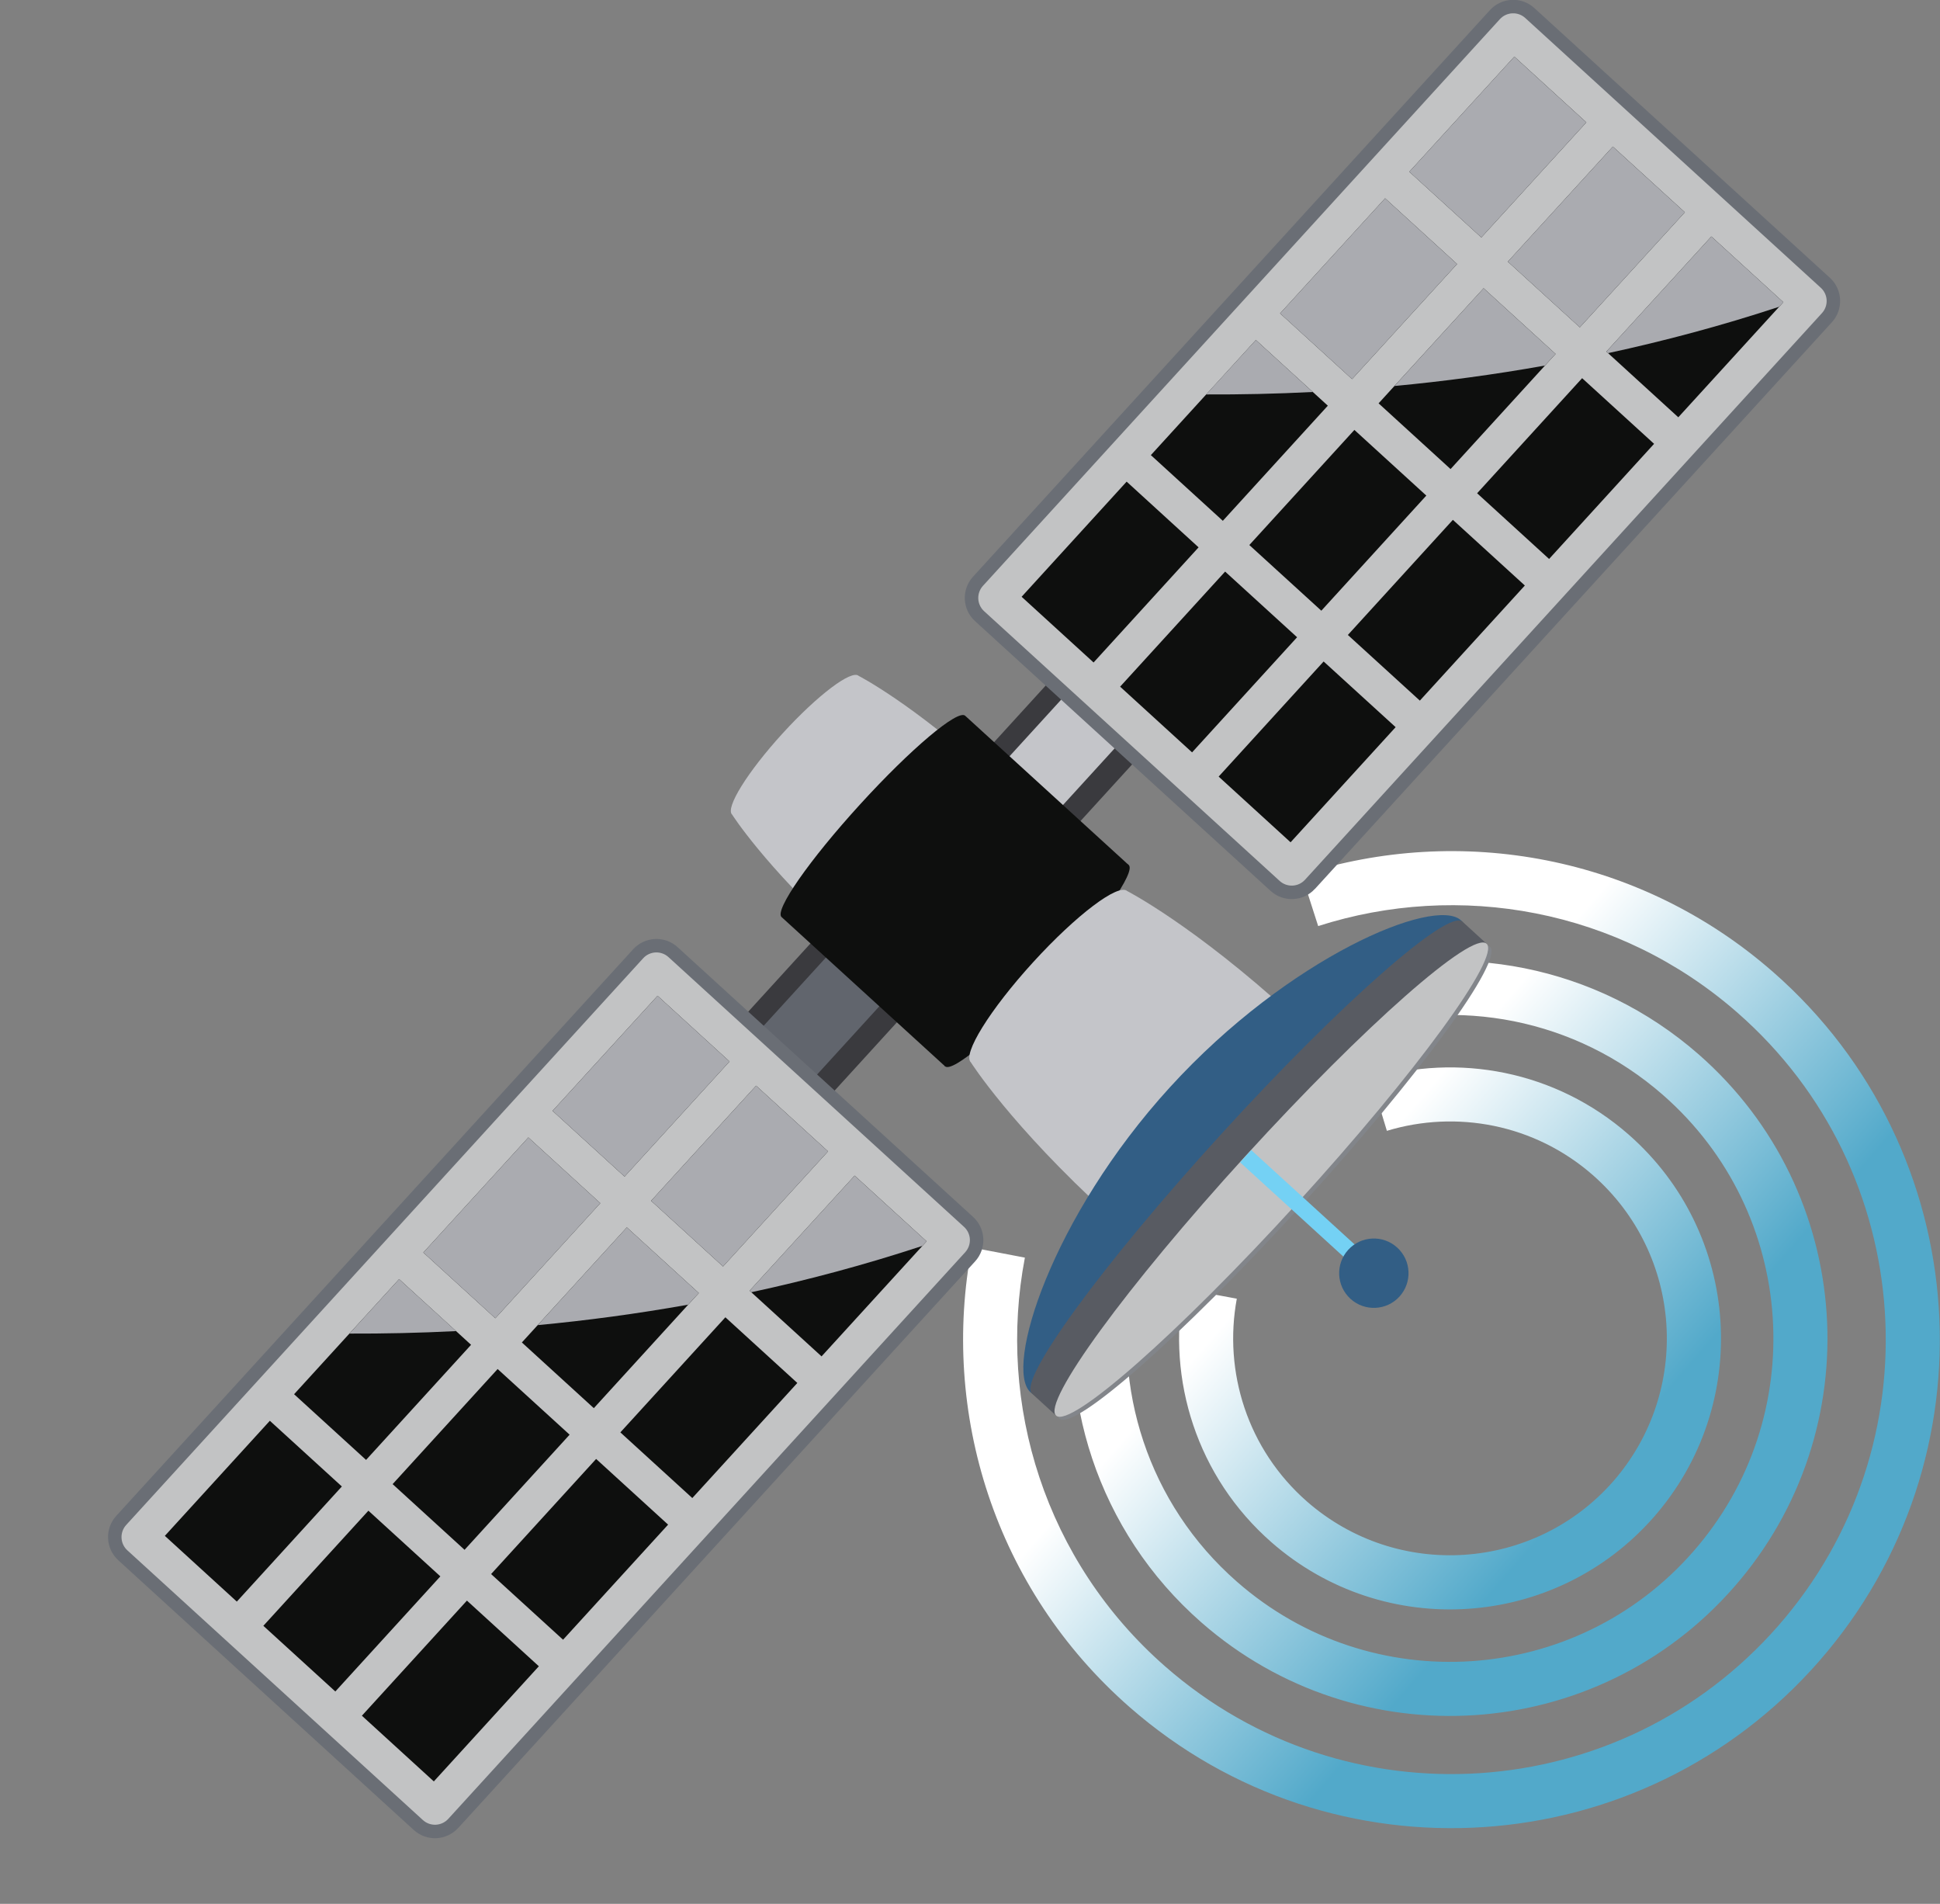<?xml version="1.0" encoding="UTF-8" standalone="no"?>
<!-- Created with Inkscape (http://www.inkscape.org/) -->

<svg
   xmlns:dc="http://purl.org/dc/elements/1.1/"
   xmlns:cc="http://creativecommons.org/ns#"
   xmlns:rdf="http://www.w3.org/1999/02/22-rdf-syntax-ns#"
   xmlns:svg="http://www.w3.org/2000/svg"
   xmlns="http://www.w3.org/2000/svg"
   xmlns:xlink="http://www.w3.org/1999/xlink"
   xmlns:sodipodi="http://sodipodi.sourceforge.net/DTD/sodipodi-0.dtd"
   xmlns:inkscape="http://www.inkscape.org/namespaces/inkscape"
   width="1019.255"
   height="1000"
   id="svg12754"
   version="1.1"
   inkscape:version="0.48.3.1 r9886"
   sodipodi:docname="satellite.svg">
  <rect width="100%" height="100%" fill="#808080" stroke="none"/>
  <defs
     id="defs12756">
    <clipPath
       clipPathUnits="userSpaceOnUse"
       id="clipPath558">
      <path
         inkscape:connector-curvature="0"
         d="m 2090.51,1845.71 53.4,-74.44 1.09,0.77 c -0.14,33.77 -1.91,68.49 -5.83,104.09 l -2.12,2.98 -46.54,-33.4 z m 47.39,-200.55 c 3.3,28.57 5.57,58.34 6.56,89.07 l -5.39,7.54 -46.54,-33.42 45.37,-63.19 z m -18.06,-109.36 c 4.24,19.7 8.15,40.26 11.56,61.68 l -36.84,-26.46 25.28,-35.22 z m -37.62,52.4 46.57,33.42 -53.42,74.41 -46.56,-33.4 53.41,-74.43 z m -2.02,137.34 46.54,33.4 -53.43,74.42 -46.53,-33.39 53.42,-74.43 z m -63.73,-45.74 46.57,33.42 -53.42,74.42 -46.57,-33.41 53.42,-74.43 z"
         id="path560" />
    </clipPath>
    <linearGradient
       x1="0"
       y1="0"
       x2="1"
       y2="0"
       gradientUnits="userSpaceOnUse"
       gradientTransform="matrix(17.399,12.488,12.488,-17.399,204.145,164.501)"
       spreadMethod="pad"
       id="linearGradient562">
      <stop
         style="stop-opacity:1;stop-color:#46464e"
         offset="0"
         id="stop564" />
      <stop
         style="stop-opacity:1;stop-color:#aaabb0"
         offset="1"
         id="stop566" />
    </linearGradient>
    <clipPath
       clipPathUnits="userSpaceOnUse"
       id="clipPath548">
      <path
         inkscape:connector-curvature="0"
         d="M 0,3818.73 0,0 l 5329.69,0 0,3818.73 -5329.69,0 z"
         id="path550" />
    </clipPath>
    <clipPath
       clipPathUnits="userSpaceOnUse"
       id="clipPath532">
      <path
         inkscape:connector-curvature="0"
         d="m 2411.02,1533.59 c 3.4,-4.75 2.33,-11.35 -2.43,-14.76 l -191.12,-137.18 c -4.74,-3.4 -11.35,-2.3 -14.75,2.44 l -262.98,366.4 c -3.42,4.75 -2.32,11.35 2.42,14.74 l 191.14,137.18 c 4.76,3.41 11.32,2.33 14.74,-2.41 l 262.98,-366.41 z"
         id="path534" />
    </clipPath>
    <radialGradient
       fx="0"
       fy="0"
       cx="0"
       cy="0"
       r="1"
       gradientUnits="userSpaceOnUse"
       gradientTransform="matrix(58.104,41.704,41.704,-58.104,197.806,177.19)"
       spreadMethod="pad"
       id="radialGradient536">
      <stop
         style="stop-opacity:1;stop-color:#ffffff"
         offset="0"
         id="stop538" />
      <stop
         style="stop-opacity:1;stop-color:#c2c3c4"
         offset="1"
         id="stop540" />
    </radialGradient>
    <clipPath
       clipPathUnits="userSpaceOnUse"
       id="clipPath522">
      <path
         inkscape:connector-curvature="0"
         d="M 0,3818.73 0,0 l 5329.69,0 0,3818.73 -5329.69,0 z"
         id="path524" />
    </clipPath>
    <clipPath
       clipPathUnits="userSpaceOnUse"
       id="clipPath506">
      <path
         inkscape:connector-curvature="0"
         d="m 1654.64,2452.98 53.42,-74.43 1.1,0.78 c -0.16,33.75 -1.91,68.49 -5.84,104.08 l -2.12,2.98 -46.56,-33.41 z m 47.4,-200.54 c 3.31,28.57 5.6,58.34 6.57,89.09 l -5.38,7.52 -46.56,-33.42 45.37,-63.19 z m -18.07,-109.37 c 4.26,19.71 8.16,40.24 11.58,61.67 l -36.84,-26.44 25.26,-35.23 z m -37.61,52.41 46.56,33.41 -53.41,74.43 -46.56,-33.41 53.41,-74.43 z m -2.02,137.33 46.54,33.42 -53.4,74.44 -46.54,-33.43 53.4,-74.43 z m -63.71,-45.74 46.55,33.44 -53.41,74.43 -46.58,-33.42 53.44,-74.45 z"
         id="path508" />
    </clipPath>
    <linearGradient
       x1="0"
       y1="0"
       x2="1"
       y2="0"
       gradientUnits="userSpaceOnUse"
       gradientTransform="matrix(17.4,12.489,12.489,-17.4,160.558,225.229)"
       spreadMethod="pad"
       id="linearGradient510">
      <stop
         style="stop-opacity:1;stop-color:#46464e"
         offset="0"
         id="stop512" />
      <stop
         style="stop-opacity:1;stop-color:#aaabb0"
         offset="1"
         id="stop514" />
    </linearGradient>
    <clipPath
       clipPathUnits="userSpaceOnUse"
       id="clipPath496">
      <path
         inkscape:connector-curvature="0"
         d="M 0,3818.73 0,0 l 5329.69,0 0,3818.73 -5329.69,0 z"
         id="path498" />
    </clipPath>
    <clipPath
       clipPathUnits="userSpaceOnUse"
       id="clipPath480">
      <path
         inkscape:connector-curvature="0"
         d="m 1975.17,2140.86 c 3.41,-4.75 2.32,-11.34 -2.43,-14.74 l -191.12,-137.18 c -4.75,-3.41 -11.35,-2.31 -14.74,2.41 l -263.01,366.43 c -3.39,4.74 -2.3,11.35 2.45,14.74 l 191.13,137.16 c 4.73,3.43 11.33,2.35 14.73,-2.4 l 262.99,-366.42 z"
         id="path482" />
    </clipPath>
    <radialGradient
       fx="0"
       fy="0"
       cx="0"
       cy="0"
       r="1"
       gradientUnits="userSpaceOnUse"
       gradientTransform="matrix(58.102,41.703,41.703,-58.102,154.22,237.917)"
       spreadMethod="pad"
       id="radialGradient484">
      <stop
         style="stop-opacity:1;stop-color:#ffffff"
         offset="0"
         id="stop486" />
      <stop
         style="stop-opacity:1;stop-color:#c2c3c4"
         offset="1"
         id="stop488" />
    </radialGradient>
    <clipPath
       clipPathUnits="userSpaceOnUse"
       id="clipPath470">
      <path
         inkscape:connector-curvature="0"
         d="M 0,3818.73 0,0 l 5329.69,0 0,3818.73 -5329.69,0 z"
         id="path472" />
    </clipPath>
    <clipPath
       clipPathUnits="userSpaceOnUse"
       id="clipPath450">
      <path
         inkscape:connector-curvature="0"
         d="m 2226.44,2144.45 c 6.56,-9.14 4.47,-21.88 -4.68,-28.45 -9.14,-6.58 -21.9,-4.49 -28.47,4.67 -6.56,9.15 -4.47,21.9 4.68,28.45 9.15,6.59 21.9,4.48 28.47,-4.67 z"
         id="path452" />
    </clipPath>
    <radialGradient
       fx="0"
       fy="0"
       cx="0"
       cy="0"
       r="1"
       gradientUnits="userSpaceOnUse"
       gradientTransform="matrix(1.657,1.189,1.189,-1.657,220.987,213.256)"
       spreadMethod="pad"
       id="radialGradient454">
      <stop
         style="stop-opacity:1;stop-color:#74d1f4"
         offset="0"
         id="stop456" />
      <stop
         style="stop-opacity:1;stop-color:#4d9dcc"
         offset="0.528"
         id="stop458" />
      <stop
         style="stop-opacity:1;stop-color:#4d9dcc"
         offset="0.528"
         id="stop460" />
      <stop
         style="stop-opacity:1;stop-color:#325e85"
         offset="1"
         id="stop462" />
    </radialGradient>
    <clipPath
       clipPathUnits="userSpaceOnUse"
       id="clipPath430">
      <path
         inkscape:connector-curvature="0"
         d="m 2205.79,2123.65 -75.98,-54.54 -5.69,7.9 75.99,54.54 5.68,-7.9 z"
         id="path432" />
    </clipPath>
    <linearGradient
       x1="0"
       y1="0"
       x2="1"
       y2="0"
       gradientUnits="userSpaceOnUse"
       gradientTransform="matrix(0.581,-0.81,-0.81,-0.581,216.21,210.431)"
       spreadMethod="pad"
       id="linearGradient434">
      <stop
         style="stop-opacity:1;stop-color:#74d1f4"
         offset="0"
         id="stop436" />
      <stop
         style="stop-opacity:1;stop-color:#4ea0cf"
         offset="0.22"
         id="stop438" />
      <stop
         style="stop-opacity:1;stop-color:#4ea0cf"
         offset="0.22"
         id="stop440" />
      <stop
         style="stop-opacity:1;stop-color:#325e85"
         offset="1"
         id="stop442" />
    </linearGradient>
    <clipPath
       clipPathUnits="userSpaceOnUse"
       id="clipPath414">
      <path
         inkscape:connector-curvature="0"
         d="m 2160.26,2096.97 c 60.48,-84.28 102.03,-157.96 92.81,-164.58 -9.23,-6.63 -65.76,56.31 -126.24,140.58 -60.46,84.25 -102.01,157.95 -92.77,164.57 9.21,6.63 65.74,-56.32 126.2,-140.57 z"
         id="path416" />
    </clipPath>
    <radialGradient
       fx="0"
       fy="0"
       cx="0"
       cy="0"
       r="1"
       gradientUnits="userSpaceOnUse"
       gradientTransform="matrix(10.853,7.79,7.79,-10.853,214.355,208.496)"
       spreadMethod="pad"
       id="radialGradient418">
      <stop
         style="stop-opacity:1;stop-color:#ffffff"
         offset="0"
         id="stop420" />
      <stop
         style="stop-opacity:1;stop-color:#c2c3c4"
         offset="1"
         id="stop422" />
    </radialGradient>
    <clipPath
       clipPathUnits="userSpaceOnUse"
       id="clipPath404">
      <path
         inkscape:connector-curvature="0"
         d="M 0,3818.73 0,0 l 5329.69,0 0,3818.73 -5329.69,0 z"
         id="path406" />
    </clipPath>
    <clipPath
       clipPathUnits="userSpaceOnUse"
       id="clipPath386">
      <path
         inkscape:connector-curvature="0"
         d="m 2144.65,2085.74 c -12.49,17.39 -24.8,33.84 -36.55,48.99 l -74.04,102.81 -15.65,-11.21 c -9.23,-6.62 32.33,-80.32 92.81,-164.58 60.46,-84.26 116.97,-147.2 126.21,-140.58 l 15.64,11.22 -16.05,23.32 -60.53,84.06 c -9.82,14.71 -20.5,30.16 -31.84,45.97 z"
         id="path388" />
    </clipPath>
    <linearGradient
       x1="0"
       y1="0"
       x2="1"
       y2="0"
       gradientUnits="userSpaceOnUse"
       gradientTransform="matrix(-24.448,32.794,32.794,24.448,225.288,190.764)"
       spreadMethod="pad"
       id="linearGradient390">
      <stop
         style="stop-opacity:1;stop-color:#212021"
         offset="0"
         id="stop392" />
      <stop
         style="stop-opacity:1;stop-color:#fbfbfd"
         offset="0.775"
         id="stop394" />
      <stop
         style="stop-opacity:1;stop-color:#585b62"
         offset="1"
         id="stop396" />
    </linearGradient>
    <clipPath
       clipPathUnits="userSpaceOnUse"
       id="clipPath366">
      <path
         inkscape:connector-curvature="0"
         d="m 2157.76,2095.17 c 60.49,-84.26 95.73,-162.48 78.72,-174.69 -17.02,-12.21 -97.98,33.19 -158.45,117.46 -60.48,84.26 -77.58,175.49 -60.56,187.7 17.01,12.2 79.82,-46.23 140.29,-130.47 z"
         id="path368" />
    </clipPath>
    <radialGradient
       fx="0"
       fy="0"
       cx="0"
       cy="0"
       r="1"
       gradientUnits="userSpaceOnUse"
       gradientTransform="matrix(11.151,8.004,8.004,-11.151,211.791,206.655)"
       spreadMethod="pad"
       id="radialGradient370">
      <stop
         style="stop-opacity:1;stop-color:#74d1f4"
         offset="0"
         id="stop372" />
      <stop
         style="stop-opacity:1;stop-color:#4d9dcc"
         offset="0.528"
         id="stop374" />
      <stop
         style="stop-opacity:1;stop-color:#4d9dcc"
         offset="0.528"
         id="stop376" />
      <stop
         style="stop-opacity:1;stop-color:#325e85"
         offset="1"
         id="stop378" />
    </radialGradient>
    <clipPath
       clipPathUnits="userSpaceOnUse"
       id="clipPath344">
      <path
         inkscape:connector-curvature="0"
         d="m 1960.02,2037.2 c -5.67,-4.1 7.51,-32.2 29.46,-62.79 21.97,-30.62 44.4,-52.11 50.08,-48.01 0,0 41.07,15.27 104.26,60.64 l -92.97,129.52 c -63.2,-45.37 -90.83,-79.36 -90.83,-79.36 z"
         id="path346" />
    </clipPath>
    <linearGradient
       x1="0"
       y1="0"
       x2="1"
       y2="0"
       gradientUnits="userSpaceOnUse"
       gradientTransform="matrix(-8.289,11.549,11.549,8.289,208.318,195.77)"
       spreadMethod="pad"
       id="linearGradient348">
      <stop
         style="stop-opacity:1;stop-color:#61656d"
         offset="0"
         id="stop350" />
      <stop
         style="stop-opacity:1;stop-color:#323236"
         offset="0.137"
         id="stop352" />
      <stop
         style="stop-opacity:1;stop-color:#61656d"
         offset="0.324"
         id="stop354" />
      <stop
         style="stop-opacity:1;stop-color:#ffffff"
         offset="0.824"
         id="stop356" />
      <stop
         style="stop-opacity:1;stop-color:#c4c5c9"
         offset="1"
         id="stop358" />
    </linearGradient>
    <clipPath
       clipPathUnits="userSpaceOnUse"
       id="clipPath334">
      <path
         inkscape:connector-curvature="0"
         d="M 0,3818.73 0,0 l 5329.69,0 0,3818.73 -5329.69,0 z"
         id="path336" />
    </clipPath>
    <clipPath
       clipPathUnits="userSpaceOnUse"
       id="clipPath316">
      <path
         inkscape:connector-curvature="0"
         d="m 1839.44,1965.3 c -4.72,-3.4 12.35,-35.27 38.16,-71.22 25.79,-35.95 50.54,-62.31 55.27,-58.93 l 105.78,75.91 -93.41,130.17 -105.8,-75.93 z"
         id="path318" />
    </clipPath>
    <linearGradient
       x1="0"
       y1="0"
       x2="1"
       y2="0"
       gradientUnits="userSpaceOnUse"
       gradientTransform="matrix(-8.5,11.842,11.842,8.5,197.704,187.623)"
       spreadMethod="pad"
       id="linearGradient320">
      <stop
         style="stop-opacity:1;stop-color:#0e0f0e"
         offset="0"
         id="stop322" />
      <stop
         style="stop-opacity:1;stop-color:#93949b"
         offset="0.852"
         id="stop324" />
      <stop
         style="stop-opacity:1;stop-color:#0e0f0e"
         offset="1"
         id="stop326" />
    </linearGradient>
    <clipPath
       clipPathUnits="userSpaceOnUse"
       id="clipPath294">
      <path
         inkscape:connector-curvature="0"
         d="m 1803.55,1908.9 c -4.61,-3.3 6.08,-26.07 23.85,-50.84 17.78,-24.78 35.93,-42.18 40.53,-38.87 0,0 33.25,12.37 84.42,49.09 l -75.27,104.88 c -51.18,-36.73 -73.53,-64.26 -73.53,-64.26 z"
         id="path296" />
    </clipPath>
    <linearGradient
       x1="0"
       y1="0"
       x2="1"
       y2="0"
       gradientUnits="userSpaceOnUse"
       gradientTransform="matrix(-8.5,11.842,11.842,8.5,191.333,183.05)"
       spreadMethod="pad"
       id="linearGradient298">
      <stop
         style="stop-opacity:1;stop-color:#61656d"
         offset="0"
         id="stop300" />
      <stop
         style="stop-opacity:1;stop-color:#323236"
         offset="0.137"
         id="stop302" />
      <stop
         style="stop-opacity:1;stop-color:#61656d"
         offset="0.324"
         id="stop304" />
      <stop
         style="stop-opacity:1;stop-color:#ffffff"
         offset="0.824"
         id="stop306" />
      <stop
         style="stop-opacity:1;stop-color:#c4c5c9"
         offset="1"
         id="stop308" />
    </linearGradient>
    <clipPath
       clipPathUnits="userSpaceOnUse"
       id="clipPath276">
      <path
         inkscape:connector-curvature="0"
         d="m 2046.84,1809.87 -34.56,-24.8 -197.53,275.22 34.55,24.81 197.54,-275.23 z"
         id="path278" />
    </clipPath>
    <linearGradient
       x1="0"
       y1="0"
       x2="1"
       y2="0"
       gradientUnits="userSpaceOnUse"
       gradientTransform="matrix(-21.573,21.048,21.048,21.573,203.789,183.059)"
       spreadMethod="pad"
       id="linearGradient280">
      <stop
         style="stop-opacity:1;stop-color:#61656d"
         offset="0"
         id="stop282" />
      <stop
         style="stop-opacity:1;stop-color:#ffffff"
         offset="0.368"
         id="stop284" />
      <stop
         style="stop-opacity:1;stop-color:#c4c5c9"
         offset="1"
         id="stop286" />
    </linearGradient>
    <clipPath
       clipPathUnits="userSpaceOnUse"
       id="clipPath98">
      <path
         inkscape:connector-curvature="0"
         d="m 2454.67,1502.3 c 0,-42.92 -236.62,-77.72 -528.5,-77.72 -291.88,0 -528.49,34.8 -528.49,77.72 0,42.92 236.61,77.72 528.49,77.72 291.88,0 528.5,-34.8 528.5,-77.72 z"
         id="path100" />
    </clipPath>
    <radialGradient
       fx="0"
       fy="0"
       cx="0"
       cy="0"
       r="1"
       gradientUnits="userSpaceOnUse"
       gradientTransform="matrix(52.842,0,0,-7.773,192.617,150.231)"
       spreadMethod="pad"
       id="radialGradient102">
      <stop
         style="stop-opacity:1;stop-color:#e0dfde"
         offset="0"
         id="stop104" />
      <stop
         style="stop-opacity:1;stop-color:#ffffff"
         offset="1"
         id="stop106" />
    </radialGradient>
    <clipPath
       clipPathUnits="userSpaceOnUse"
       id="clipPath558-2">
      <path
         inkscape:connector-curvature="0"
         d="m 2090.51,1845.71 53.4,-74.44 1.09,0.77 c -0.14,33.77 -1.91,68.49 -5.83,104.09 l -2.12,2.98 -46.54,-33.4 z m 47.39,-200.55 c 3.3,28.57 5.57,58.34 6.56,89.07 l -5.39,7.54 -46.54,-33.42 45.37,-63.19 z m -18.06,-109.36 c 4.24,19.7 8.15,40.26 11.56,61.68 l -36.84,-26.46 25.28,-35.22 z m -37.62,52.4 46.57,33.42 -53.42,74.41 -46.56,-33.4 53.41,-74.43 z m -2.02,137.34 46.54,33.4 -53.43,74.42 -46.53,-33.39 53.42,-74.43 z m -63.73,-45.74 46.57,33.42 -53.42,74.42 -46.57,-33.41 53.42,-74.43 z"
         id="path560-2" />
    </clipPath>
    <linearGradient
       x1="0"
       y1="0"
       x2="1"
       y2="0"
       gradientUnits="userSpaceOnUse"
       gradientTransform="matrix(17.399,12.488,12.488,-17.399,204.145,164.501)"
       spreadMethod="pad"
       id="linearGradient562-7">
      <stop
         style="stop-opacity:1;stop-color:#46464e"
         offset="0"
         id="stop564-9" />
      <stop
         style="stop-opacity:1;stop-color:#aaabb0"
         offset="1"
         id="stop566-3" />
    </linearGradient>
    <clipPath
       clipPathUnits="userSpaceOnUse"
       id="clipPath548-7">
      <path
         inkscape:connector-curvature="0"
         d="M 0,3818.73 0,0 l 5329.69,0 0,3818.73 -5329.69,0 z"
         id="path550-9" />
    </clipPath>
    <clipPath
       clipPathUnits="userSpaceOnUse"
       id="clipPath532-5">
      <path
         inkscape:connector-curvature="0"
         d="m 2411.02,1533.59 c 3.4,-4.75 2.33,-11.35 -2.43,-14.76 l -191.12,-137.18 c -4.74,-3.4 -11.35,-2.3 -14.75,2.44 l -262.98,366.4 c -3.42,4.75 -2.32,11.35 2.42,14.74 l 191.14,137.18 c 4.76,3.41 11.32,2.33 14.74,-2.41 l 262.98,-366.41 z"
         id="path534-0" />
    </clipPath>
    <radialGradient
       fx="0"
       fy="0"
       cx="0"
       cy="0"
       r="1"
       gradientUnits="userSpaceOnUse"
       gradientTransform="matrix(58.104,41.704,41.704,-58.104,197.806,177.19)"
       spreadMethod="pad"
       id="radialGradient536-3">
      <stop
         style="stop-opacity:1;stop-color:#ffffff"
         offset="0"
         id="stop538-2" />
      <stop
         style="stop-opacity:1;stop-color:#c2c3c4"
         offset="1"
         id="stop540-4" />
    </radialGradient>
    <clipPath
       clipPathUnits="userSpaceOnUse"
       id="clipPath522-0">
      <path
         inkscape:connector-curvature="0"
         d="M 0,3818.73 0,0 l 5329.69,0 0,3818.73 -5329.69,0 z"
         id="path524-6" />
    </clipPath>
    <clipPath
       clipPathUnits="userSpaceOnUse"
       id="clipPath506-5">
      <path
         inkscape:connector-curvature="0"
         d="m 1654.64,2452.98 53.42,-74.43 1.1,0.78 c -0.16,33.75 -1.91,68.49 -5.84,104.08 l -2.12,2.98 -46.56,-33.41 z m 47.4,-200.54 c 3.31,28.57 5.6,58.34 6.57,89.09 l -5.38,7.52 -46.56,-33.42 45.37,-63.19 z m -18.07,-109.37 c 4.26,19.71 8.16,40.24 11.58,61.67 l -36.84,-26.44 25.26,-35.23 z m -37.61,52.41 46.56,33.41 -53.41,74.43 -46.56,-33.41 53.41,-74.43 z m -2.02,137.33 46.54,33.42 -53.4,74.44 -46.54,-33.43 53.4,-74.43 z m -63.71,-45.74 46.55,33.44 -53.41,74.43 -46.58,-33.42 53.44,-74.45 z"
         id="path508-7" />
    </clipPath>
    <linearGradient
       x1="0"
       y1="0"
       x2="1"
       y2="0"
       gradientUnits="userSpaceOnUse"
       gradientTransform="matrix(17.4,12.489,12.489,-17.4,160.558,225.229)"
       spreadMethod="pad"
       id="linearGradient510-9">
      <stop
         style="stop-opacity:1;stop-color:#46464e"
         offset="0"
         id="stop512-5" />
      <stop
         style="stop-opacity:1;stop-color:#aaabb0"
         offset="1"
         id="stop514-9" />
    </linearGradient>
    <clipPath
       clipPathUnits="userSpaceOnUse"
       id="clipPath496-1">
      <path
         inkscape:connector-curvature="0"
         d="M 0,3818.73 0,0 l 5329.69,0 0,3818.73 -5329.69,0 z"
         id="path498-7" />
    </clipPath>
    <clipPath
       clipPathUnits="userSpaceOnUse"
       id="clipPath480-7">
      <path
         inkscape:connector-curvature="0"
         d="m 1975.17,2140.86 c 3.41,-4.75 2.32,-11.34 -2.43,-14.74 l -191.12,-137.18 c -4.75,-3.41 -11.35,-2.31 -14.74,2.41 l -263.01,366.43 c -3.39,4.74 -2.3,11.35 2.45,14.74 l 191.13,137.16 c 4.73,3.43 11.33,2.35 14.73,-2.4 l 262.99,-366.42 z"
         id="path482-2" />
    </clipPath>
    <radialGradient
       fx="0"
       fy="0"
       cx="0"
       cy="0"
       r="1"
       gradientUnits="userSpaceOnUse"
       gradientTransform="matrix(58.102,41.703,41.703,-58.102,154.22,237.917)"
       spreadMethod="pad"
       id="radialGradient484-1">
      <stop
         style="stop-opacity:1;stop-color:#ffffff"
         offset="0"
         id="stop486-4" />
      <stop
         style="stop-opacity:1;stop-color:#c2c3c4"
         offset="1"
         id="stop488-6" />
    </radialGradient>
    <clipPath
       clipPathUnits="userSpaceOnUse"
       id="clipPath470-0">
      <path
         inkscape:connector-curvature="0"
         d="M 0,3818.73 0,0 l 5329.69,0 0,3818.73 -5329.69,0 z"
         id="path472-5" />
    </clipPath>
    <clipPath
       clipPathUnits="userSpaceOnUse"
       id="clipPath450-8">
      <path
         inkscape:connector-curvature="0"
         d="m 2226.44,2144.45 c 6.56,-9.14 4.47,-21.88 -4.68,-28.45 -9.14,-6.58 -21.9,-4.49 -28.47,4.67 -6.56,9.15 -4.47,21.9 4.68,28.45 9.15,6.59 21.9,4.48 28.47,-4.67 z"
         id="path452-6" />
    </clipPath>
    <radialGradient
       fx="0"
       fy="0"
       cx="0"
       cy="0"
       r="1"
       gradientUnits="userSpaceOnUse"
       gradientTransform="matrix(1.657,1.189,1.189,-1.657,220.987,213.256)"
       spreadMethod="pad"
       id="radialGradient454-3">
      <stop
         style="stop-opacity:1;stop-color:#74d1f4"
         offset="0"
         id="stop456-2" />
      <stop
         style="stop-opacity:1;stop-color:#4d9dcc"
         offset="0.528"
         id="stop458-0" />
      <stop
         style="stop-opacity:1;stop-color:#4d9dcc"
         offset="0.528"
         id="stop460-0" />
      <stop
         style="stop-opacity:1;stop-color:#325e85"
         offset="1"
         id="stop462-2" />
    </radialGradient>
    <clipPath
       clipPathUnits="userSpaceOnUse"
       id="clipPath430-6">
      <path
         inkscape:connector-curvature="0"
         d="m 2205.79,2123.65 -75.98,-54.54 -5.69,7.9 75.99,54.54 5.68,-7.9 z"
         id="path432-7" />
    </clipPath>
    <linearGradient
       x1="0"
       y1="0"
       x2="1"
       y2="0"
       gradientUnits="userSpaceOnUse"
       gradientTransform="matrix(0.581,-0.81,-0.81,-0.581,216.21,210.431)"
       spreadMethod="pad"
       id="linearGradient434-1">
      <stop
         style="stop-opacity:1;stop-color:#74d1f4"
         offset="0"
         id="stop436-1" />
      <stop
         style="stop-opacity:1;stop-color:#4ea0cf"
         offset="0.22"
         id="stop438-9" />
      <stop
         style="stop-opacity:1;stop-color:#4ea0cf"
         offset="0.22"
         id="stop440-4" />
      <stop
         style="stop-opacity:1;stop-color:#325e85"
         offset="1"
         id="stop442-3" />
    </linearGradient>
    <clipPath
       clipPathUnits="userSpaceOnUse"
       id="clipPath414-5">
      <path
         inkscape:connector-curvature="0"
         d="m 2160.26,2096.97 c 60.48,-84.28 102.03,-157.96 92.81,-164.58 -9.23,-6.63 -65.76,56.31 -126.24,140.58 -60.46,84.25 -102.01,157.95 -92.77,164.57 9.21,6.63 65.74,-56.32 126.2,-140.57 z"
         id="path416-6" />
    </clipPath>
    <radialGradient
       fx="0"
       fy="0"
       cx="0"
       cy="0"
       r="1"
       gradientUnits="userSpaceOnUse"
       gradientTransform="matrix(10.853,7.79,7.79,-10.853,214.355,208.496)"
       spreadMethod="pad"
       id="radialGradient418-2">
      <stop
         style="stop-opacity:1;stop-color:#ffffff"
         offset="0"
         id="stop420-1" />
      <stop
         style="stop-opacity:1;stop-color:#c2c3c4"
         offset="1"
         id="stop422-4" />
    </radialGradient>
    <clipPath
       clipPathUnits="userSpaceOnUse"
       id="clipPath404-1">
      <path
         inkscape:connector-curvature="0"
         d="M 0,3818.73 0,0 l 5329.69,0 0,3818.73 -5329.69,0 z"
         id="path406-6" />
    </clipPath>
    <clipPath
       clipPathUnits="userSpaceOnUse"
       id="clipPath386-5">
      <path
         inkscape:connector-curvature="0"
         d="m 2144.65,2085.74 c -12.49,17.39 -24.8,33.84 -36.55,48.99 l -74.04,102.81 -15.65,-11.21 c -9.23,-6.62 32.33,-80.32 92.81,-164.58 60.46,-84.26 116.97,-147.2 126.21,-140.58 l 15.64,11.22 -16.05,23.32 -60.53,84.06 c -9.82,14.71 -20.5,30.16 -31.84,45.97 z"
         id="path388-2" />
    </clipPath>
    <linearGradient
       x1="0"
       y1="0"
       x2="1"
       y2="0"
       gradientUnits="userSpaceOnUse"
       gradientTransform="matrix(-24.448,32.794,32.794,24.448,225.288,190.764)"
       spreadMethod="pad"
       id="linearGradient390-5">
      <stop
         style="stop-opacity:1;stop-color:#212021"
         offset="0"
         id="stop392-2" />
      <stop
         style="stop-opacity:1;stop-color:#fbfbfd"
         offset="0.775"
         id="stop394-6" />
      <stop
         style="stop-opacity:1;stop-color:#585b62"
         offset="1"
         id="stop396-9" />
    </linearGradient>
    <clipPath
       clipPathUnits="userSpaceOnUse"
       id="clipPath366-6">
      <path
         inkscape:connector-curvature="0"
         d="m 2157.76,2095.17 c 60.49,-84.26 95.73,-162.48 78.72,-174.69 -17.02,-12.21 -97.98,33.19 -158.45,117.46 -60.48,84.26 -77.58,175.49 -60.56,187.7 17.01,12.2 79.82,-46.23 140.29,-130.47 z"
         id="path368-2" />
    </clipPath>
    <radialGradient
       fx="0"
       fy="0"
       cx="0"
       cy="0"
       r="1"
       gradientUnits="userSpaceOnUse"
       gradientTransform="matrix(11.151,8.004,8.004,-11.151,211.791,206.655)"
       spreadMethod="pad"
       id="radialGradient370-1">
      <stop
         style="stop-opacity:1;stop-color:#74d1f4"
         offset="0"
         id="stop372-3" />
      <stop
         style="stop-opacity:1;stop-color:#4d9dcc"
         offset="0.528"
         id="stop374-3" />
      <stop
         style="stop-opacity:1;stop-color:#4d9dcc"
         offset="0.528"
         id="stop376-7" />
      <stop
         style="stop-opacity:1;stop-color:#325e85"
         offset="1"
         id="stop378-8" />
    </radialGradient>
    <clipPath
       clipPathUnits="userSpaceOnUse"
       id="clipPath344-5">
      <path
         inkscape:connector-curvature="0"
         d="m 1960.02,2037.2 c -5.67,-4.1 7.51,-32.2 29.46,-62.79 21.97,-30.62 44.4,-52.11 50.08,-48.01 0,0 41.07,15.27 104.26,60.64 l -92.97,129.52 c -63.2,-45.37 -90.83,-79.36 -90.83,-79.36 z"
         id="path346-0" />
    </clipPath>
    <linearGradient
       x1="0"
       y1="0"
       x2="1"
       y2="0"
       gradientUnits="userSpaceOnUse"
       gradientTransform="matrix(-8.289,11.549,11.549,8.289,208.318,195.77)"
       spreadMethod="pad"
       id="linearGradient348-8">
      <stop
         style="stop-opacity:1;stop-color:#61656d"
         offset="0"
         id="stop350-9" />
      <stop
         style="stop-opacity:1;stop-color:#323236"
         offset="0.137"
         id="stop352-6" />
      <stop
         style="stop-opacity:1;stop-color:#61656d"
         offset="0.324"
         id="stop354-8" />
      <stop
         style="stop-opacity:1;stop-color:#ffffff"
         offset="0.824"
         id="stop356-1" />
      <stop
         style="stop-opacity:1;stop-color:#c4c5c9"
         offset="1"
         id="stop358-7" />
    </linearGradient>
    <clipPath
       clipPathUnits="userSpaceOnUse"
       id="clipPath334-7">
      <path
         inkscape:connector-curvature="0"
         d="M 0,3818.73 0,0 l 5329.69,0 0,3818.73 -5329.69,0 z"
         id="path336-7" />
    </clipPath>
    <clipPath
       clipPathUnits="userSpaceOnUse"
       id="clipPath316-2">
      <path
         inkscape:connector-curvature="0"
         d="m 1839.44,1965.3 c -4.72,-3.4 12.35,-35.27 38.16,-71.22 25.79,-35.95 50.54,-62.31 55.27,-58.93 l 105.78,75.91 -93.41,130.17 -105.8,-75.93 z"
         id="path318-3" />
    </clipPath>
    <linearGradient
       x1="0"
       y1="0"
       x2="1"
       y2="0"
       gradientUnits="userSpaceOnUse"
       gradientTransform="matrix(-8.5,11.842,11.842,8.5,197.704,187.623)"
       spreadMethod="pad"
       id="linearGradient320-4">
      <stop
         style="stop-opacity:1;stop-color:#0e0f0e"
         offset="0"
         id="stop322-6" />
      <stop
         style="stop-opacity:1;stop-color:#93949b"
         offset="0.852"
         id="stop324-4" />
      <stop
         style="stop-opacity:1;stop-color:#0e0f0e"
         offset="1"
         id="stop326-8" />
    </linearGradient>
    <clipPath
       clipPathUnits="userSpaceOnUse"
       id="clipPath294-9">
      <path
         inkscape:connector-curvature="0"
         d="m 1803.55,1908.9 c -4.61,-3.3 6.08,-26.07 23.85,-50.84 17.78,-24.78 35.93,-42.18 40.53,-38.87 0,0 33.25,12.37 84.42,49.09 l -75.27,104.88 c -51.18,-36.73 -73.53,-64.26 -73.53,-64.26 z"
         id="path296-2" />
    </clipPath>
    <linearGradient
       x1="0"
       y1="0"
       x2="1"
       y2="0"
       gradientUnits="userSpaceOnUse"
       gradientTransform="matrix(-8.5,11.842,11.842,8.5,191.333,183.05)"
       spreadMethod="pad"
       id="linearGradient298-5">
      <stop
         style="stop-opacity:1;stop-color:#61656d"
         offset="0"
         id="stop300-3" />
      <stop
         style="stop-opacity:1;stop-color:#323236"
         offset="0.137"
         id="stop302-9" />
      <stop
         style="stop-opacity:1;stop-color:#61656d"
         offset="0.324"
         id="stop304-9" />
      <stop
         style="stop-opacity:1;stop-color:#ffffff"
         offset="0.824"
         id="stop306-9" />
      <stop
         style="stop-opacity:1;stop-color:#c4c5c9"
         offset="1"
         id="stop308-8" />
    </linearGradient>
    <clipPath
       clipPathUnits="userSpaceOnUse"
       id="clipPath276-6">
      <path
         inkscape:connector-curvature="0"
         d="m 2046.84,1809.87 -34.56,-24.8 -197.53,275.22 34.55,24.81 197.54,-275.23 z"
         id="path278-4" />
    </clipPath>
    <linearGradient
       x1="0"
       y1="0"
       x2="1"
       y2="0"
       gradientUnits="userSpaceOnUse"
       gradientTransform="matrix(-21.573,21.048,21.048,21.573,203.789,183.059)"
       spreadMethod="pad"
       id="linearGradient280-0">
      <stop
         style="stop-opacity:1;stop-color:#61656d"
         offset="0"
         id="stop282-1" />
      <stop
         style="stop-opacity:1;stop-color:#ffffff"
         offset="0.368"
         id="stop284-9" />
      <stop
         style="stop-opacity:1;stop-color:#c4c5c9"
         offset="1"
         id="stop286-9" />
    </linearGradient>
    <clipPath
       clipPathUnits="userSpaceOnUse"
       id="clipPath98-0">
      <path
         inkscape:connector-curvature="0"
         d="m 2454.67,1502.3 c 0,-42.92 -236.62,-77.72 -528.5,-77.72 -291.88,0 -528.49,34.8 -528.49,77.72 0,42.92 236.61,77.72 528.49,77.72 291.88,0 528.5,-34.8 528.5,-77.72 z"
         id="path100-4" />
    </clipPath>
    <radialGradient
       fx="0"
       fy="0"
       cx="0"
       cy="0"
       r="1"
       gradientUnits="userSpaceOnUse"
       gradientTransform="matrix(52.842,0,0,-7.773,192.617,150.231)"
       spreadMethod="pad"
       id="radialGradient102-9">
      <stop
         style="stop-opacity:1;stop-color:#e0dfde"
         offset="0"
         id="stop104-0" />
      <stop
         style="stop-opacity:1;stop-color:#ffffff"
         offset="1"
         id="stop106-4" />
    </radialGradient>
    <radialGradient
       inkscape:collect="always"
       xlink:href="#radialGradient102-9"
       id="radialGradient13525"
       gradientUnits="userSpaceOnUse"
       gradientTransform="matrix(52.842,0,0,-7.773,192.617,150.231)"
       spreadMethod="pad"
       cx="0"
       cy="0"
       fx="0"
       fy="0"
       r="1" />
    <linearGradient
       inkscape:collect="always"
       xlink:href="#linearGradient280-0"
       id="linearGradient13527"
       gradientUnits="userSpaceOnUse"
       gradientTransform="matrix(-21.573,21.048,21.048,21.573,203.789,183.059)"
       spreadMethod="pad"
       x1="0"
       y1="0"
       x2="1"
       y2="0" />
    <linearGradient
       inkscape:collect="always"
       xlink:href="#linearGradient298-5"
       id="linearGradient13529"
       gradientUnits="userSpaceOnUse"
       gradientTransform="matrix(-8.5,11.842,11.842,8.5,191.333,183.05)"
       spreadMethod="pad"
       x1="0"
       y1="0"
       x2="1"
       y2="0" />
    <linearGradient
       inkscape:collect="always"
       xlink:href="#linearGradient320-4"
       id="linearGradient13531"
       gradientUnits="userSpaceOnUse"
       gradientTransform="matrix(-8.5,11.842,11.842,8.5,197.704,187.623)"
       spreadMethod="pad"
       x1="0"
       y1="0"
       x2="1"
       y2="0" />
    <linearGradient
       inkscape:collect="always"
       xlink:href="#linearGradient348-8"
       id="linearGradient13533"
       gradientUnits="userSpaceOnUse"
       gradientTransform="matrix(-8.289,11.549,11.549,8.289,208.318,195.77)"
       spreadMethod="pad"
       x1="0"
       y1="0"
       x2="1"
       y2="0" />
    <radialGradient
       inkscape:collect="always"
       xlink:href="#radialGradient370-1"
       id="radialGradient13535"
       gradientUnits="userSpaceOnUse"
       gradientTransform="matrix(11.151,8.004,8.004,-11.151,211.791,206.655)"
       spreadMethod="pad"
       cx="0"
       cy="0"
       fx="0"
       fy="0"
       r="1" />
    <linearGradient
       inkscape:collect="always"
       xlink:href="#linearGradient390-5"
       id="linearGradient13537"
       gradientUnits="userSpaceOnUse"
       gradientTransform="matrix(-24.448,32.794,32.794,24.448,225.288,190.764)"
       spreadMethod="pad"
       x1="0"
       y1="0"
       x2="1"
       y2="0" />
    <radialGradient
       inkscape:collect="always"
       xlink:href="#radialGradient418-2"
       id="radialGradient13539"
       gradientUnits="userSpaceOnUse"
       gradientTransform="matrix(10.853,7.79,7.79,-10.853,214.355,208.496)"
       spreadMethod="pad"
       cx="0"
       cy="0"
       fx="0"
       fy="0"
       r="1" />
    <linearGradient
       inkscape:collect="always"
       xlink:href="#linearGradient434-1"
       id="linearGradient13541"
       gradientUnits="userSpaceOnUse"
       gradientTransform="matrix(0.581,-0.81,-0.81,-0.581,216.21,210.431)"
       spreadMethod="pad"
       x1="0"
       y1="0"
       x2="1"
       y2="0" />
    <radialGradient
       inkscape:collect="always"
       xlink:href="#radialGradient454-3"
       id="radialGradient13543"
       gradientUnits="userSpaceOnUse"
       gradientTransform="matrix(1.657,1.189,1.189,-1.657,220.987,213.256)"
       spreadMethod="pad"
       cx="0"
       cy="0"
       fx="0"
       fy="0"
       r="1" />
    <radialGradient
       inkscape:collect="always"
       xlink:href="#radialGradient484-1"
       id="radialGradient13545"
       gradientUnits="userSpaceOnUse"
       gradientTransform="matrix(58.102,41.703,41.703,-58.102,154.22,237.917)"
       spreadMethod="pad"
       cx="0"
       cy="0"
       fx="0"
       fy="0"
       r="1" />
    <linearGradient
       inkscape:collect="always"
       xlink:href="#linearGradient510-9"
       id="linearGradient13547"
       gradientUnits="userSpaceOnUse"
       gradientTransform="matrix(17.4,12.489,12.489,-17.4,160.558,225.229)"
       spreadMethod="pad"
       x1="0"
       y1="0"
       x2="1"
       y2="0" />
    <radialGradient
       inkscape:collect="always"
       xlink:href="#radialGradient536-3"
       id="radialGradient13549"
       gradientUnits="userSpaceOnUse"
       gradientTransform="matrix(58.104,41.704,41.704,-58.104,197.806,177.19)"
       spreadMethod="pad"
       cx="0"
       cy="0"
       fx="0"
       fy="0"
       r="1" />
    <linearGradient
       inkscape:collect="always"
       xlink:href="#linearGradient562-7"
       id="linearGradient13551"
       gradientUnits="userSpaceOnUse"
       gradientTransform="matrix(17.399,12.488,12.488,-17.399,204.145,164.501)"
       spreadMethod="pad"
       x1="0"
       y1="0"
       x2="1"
       y2="0" />
    <clipPath
       clipPathUnits="userSpaceOnUse"
       id="clipPath16">
      <path
         inkscape:connector-curvature="0"
         d="m 58.028,487.62 c -5.325,-5.325 -7.138,-12.839 -5.437,-19.648 l 0,0 2.22,0.554 c -1.51,6.063 0.097,12.737 4.837,17.476 l 0,0 c 3.594,3.593 8.294,5.385 13.004,5.386 l 0,0 c 4.711,-10e-4 9.411,-1.793 13.006,-5.386 l 0,0 c 3.592,-3.594 5.385,-8.294 5.386,-13.005 l 0,0 c -0.002,-4.712 -1.793,-9.411 -5.386,-13.005 l 0,0 c -4.788,-4.788 -11.552,-6.379 -17.664,-4.786 l 0,0 -0.578,-2.214 c 6.865,-1.791 14.478,0 19.86,5.382 l 0,0 c 8.076,8.076 8.075,21.169 0,29.246 l 0,0 c -4.039,4.038 -9.331,6.057 -14.624,6.057 l 0,0 c -5.292,0 -10.585,-2.019 -14.624,-6.057 m 3.269,-3.378 c -4.09,-4.089 -5.501,-9.849 -4.229,-15.084 l 0,0 2.224,0.539 c -1.088,4.493 0.116,9.42 3.623,12.927 l 0,0 c 2.676,2.675 6.174,4.009 9.683,4.01 l 0,0 c 3.507,-0.001 7.004,-1.335 9.681,-4.011 l 0,0 c 2.677,-2.676 4.009,-6.174 4.011,-9.681 l 0,0 c -0.002,-3.509 -1.335,-7.007 -4.01,-9.682 l 0,0 c -3.557,-3.558 -8.578,-4.744 -13.122,-3.571 l 0,0 -0.573,-2.217 0.001,0 c 5.294,-1.369 11.162,0.02 15.312,4.17 l 0,0 c 6.241,6.241 6.241,16.359 0,22.6 l 0,0 c -3.121,3.121 -7.211,4.681 -11.301,4.681 l 0,0 c -4.089,0 -8.179,-1.56 -11.3,-4.681 m 3.187,-3.187 c -2.907,-2.908 -3.927,-6.992 -3.061,-10.718 l 0,0 2.229,0.518 c -0.692,2.99 0.121,6.252 2.45,8.581 l 0,0 c 3.594,3.581 9.396,3.581 12.99,0 l 0,0 c 3.58,-3.592 3.58,-9.396 0,-12.989 l 0,0 c -2.378,-2.379 -5.729,-3.176 -8.77,-2.403 l 0,0 -0.566,-2.218 c 3.79,-0.968 7.985,0.034 10.954,3.002 l 0,0 c 4.48,4.482 4.479,11.745 0,16.227 l 0,0 c -2.241,2.24 -5.177,3.36 -8.113,3.36 l 0,0 c -2.936,0 -5.872,-1.12 -8.113,-3.36"
         id="path18" />
    </clipPath>
    <linearGradient
       x1="0"
       y1="0"
       x2="1"
       y2="0"
       gradientUnits="userSpaceOnUse"
       gradientTransform="matrix(-11.336,-11.336,-11.336,11.336,78.544,478.889)"
       spreadMethod="pad"
       id="linearGradient24">
      <stop
         style="stop-opacity:1;stop-color:#52a9ca"
         offset="0"
         id="stop26" />
      <stop
         style="stop-opacity:1;stop-color:#ffffff"
         offset="1"
         id="stop28" />
    </linearGradient>
    <radialGradient
       inkscape:collect="always"
       xlink:href="#radialGradient102-9"
       id="radialGradient14003"
       gradientUnits="userSpaceOnUse"
       gradientTransform="matrix(52.842,0,0,-7.773,192.617,150.231)"
       spreadMethod="pad"
       cx="0"
       cy="0"
       fx="0"
       fy="0"
       r="1" />
    <linearGradient
       inkscape:collect="always"
       xlink:href="#linearGradient280-0"
       id="linearGradient14005"
       gradientUnits="userSpaceOnUse"
       gradientTransform="matrix(-21.573,21.048,21.048,21.573,203.789,183.059)"
       spreadMethod="pad"
       x1="0"
       y1="0"
       x2="1"
       y2="0" />
    <linearGradient
       inkscape:collect="always"
       xlink:href="#linearGradient298-5"
       id="linearGradient14007"
       gradientUnits="userSpaceOnUse"
       gradientTransform="matrix(-8.5,11.842,11.842,8.5,191.333,183.05)"
       spreadMethod="pad"
       x1="0"
       y1="0"
       x2="1"
       y2="0" />
    <linearGradient
       inkscape:collect="always"
       xlink:href="#linearGradient320-4"
       id="linearGradient14009"
       gradientUnits="userSpaceOnUse"
       gradientTransform="matrix(-8.5,11.842,11.842,8.5,197.704,187.623)"
       spreadMethod="pad"
       x1="0"
       y1="0"
       x2="1"
       y2="0" />
    <linearGradient
       inkscape:collect="always"
       xlink:href="#linearGradient348-8"
       id="linearGradient14011"
       gradientUnits="userSpaceOnUse"
       gradientTransform="matrix(-8.289,11.549,11.549,8.289,208.318,195.77)"
       spreadMethod="pad"
       x1="0"
       y1="0"
       x2="1"
       y2="0" />
    <radialGradient
       inkscape:collect="always"
       xlink:href="#radialGradient370-1"
       id="radialGradient14013"
       gradientUnits="userSpaceOnUse"
       gradientTransform="matrix(11.151,8.004,8.004,-11.151,211.791,206.655)"
       spreadMethod="pad"
       cx="0"
       cy="0"
       fx="0"
       fy="0"
       r="1" />
    <linearGradient
       inkscape:collect="always"
       xlink:href="#linearGradient390-5"
       id="linearGradient14015"
       gradientUnits="userSpaceOnUse"
       gradientTransform="matrix(-24.448,32.794,32.794,24.448,225.288,190.764)"
       spreadMethod="pad"
       x1="0"
       y1="0"
       x2="1"
       y2="0" />
    <radialGradient
       inkscape:collect="always"
       xlink:href="#radialGradient418-2"
       id="radialGradient14017"
       gradientUnits="userSpaceOnUse"
       gradientTransform="matrix(10.853,7.79,7.79,-10.853,214.355,208.496)"
       spreadMethod="pad"
       cx="0"
       cy="0"
       fx="0"
       fy="0"
       r="1" />
    <linearGradient
       inkscape:collect="always"
       xlink:href="#linearGradient434-1"
       id="linearGradient14019"
       gradientUnits="userSpaceOnUse"
       gradientTransform="matrix(0.581,-0.81,-0.81,-0.581,216.21,210.431)"
       spreadMethod="pad"
       x1="0"
       y1="0"
       x2="1"
       y2="0" />
    <radialGradient
       inkscape:collect="always"
       xlink:href="#radialGradient454-3"
       id="radialGradient14021"
       gradientUnits="userSpaceOnUse"
       gradientTransform="matrix(1.657,1.189,1.189,-1.657,220.987,213.256)"
       spreadMethod="pad"
       cx="0"
       cy="0"
       fx="0"
       fy="0"
       r="1" />
    <radialGradient
       inkscape:collect="always"
       xlink:href="#radialGradient484-1"
       id="radialGradient14023"
       gradientUnits="userSpaceOnUse"
       gradientTransform="matrix(58.102,41.703,41.703,-58.102,154.22,237.917)"
       spreadMethod="pad"
       cx="0"
       cy="0"
       fx="0"
       fy="0"
       r="1" />
    <linearGradient
       inkscape:collect="always"
       xlink:href="#linearGradient510-9"
       id="linearGradient14025"
       gradientUnits="userSpaceOnUse"
       gradientTransform="matrix(17.4,12.489,12.489,-17.4,160.558,225.229)"
       spreadMethod="pad"
       x1="0"
       y1="0"
       x2="1"
       y2="0" />
    <radialGradient
       inkscape:collect="always"
       xlink:href="#radialGradient536-3"
       id="radialGradient14027"
       gradientUnits="userSpaceOnUse"
       gradientTransform="matrix(58.104,41.704,41.704,-58.104,197.806,177.19)"
       spreadMethod="pad"
       cx="0"
       cy="0"
       fx="0"
       fy="0"
       r="1" />
    <linearGradient
       inkscape:collect="always"
       xlink:href="#linearGradient562-7"
       id="linearGradient14029"
       gradientUnits="userSpaceOnUse"
       gradientTransform="matrix(17.399,12.488,12.488,-17.399,204.145,164.501)"
       spreadMethod="pad"
       x1="0"
       y1="0"
       x2="1"
       y2="0" />
    <radialGradient
       inkscape:collect="always"
       xlink:href="#radialGradient102-9"
       id="radialGradient3302"
       gradientUnits="userSpaceOnUse"
       gradientTransform="matrix(52.842,0,0,-7.773,192.617,150.231)"
       spreadMethod="pad"
       cx="0"
       cy="0"
       fx="0"
       fy="0"
       r="1" />
  </defs>
  <sodipodi:namedview
     id="base"
     pagecolor="#ffffff"
     bordercolor="#666666"
     borderopacity="1.0"
     inkscape:pageopacity="0.0"
     inkscape:pageshadow="2"
     inkscape:zoom="0.175"
     inkscape:cx="-895.81883"
     inkscape:cy="-58.774339"
     inkscape:document-units="px"
     inkscape:current-layer="layer2"
     showgrid="false"
     fit-margin-top="0"
     fit-margin-left="0"
     fit-margin-right="0"
     fit-margin-bottom="0"
     inkscape:window-width="1024"
     inkscape:window-height="576"
     inkscape:window-x="0"
     inkscape:window-y="24"
     inkscape:window-maximized="1" />
  <g
     inkscape:label="Layer 1"
     inkscape:groupmode="layer"
     id="layer1"
     transform="translate(-422.07,845.282)">
    <g
       clip-path="url(#clipPath16)"
       id="g14"
       transform="matrix(0.821,12.381,12.381,-0.821,-4731.198,-652.808)">
      <g
         id="g20">
        <g
           id="g22">
          <path
             id="path30"
             style="fill:url(#linearGradient24);stroke:none"
             d="m 58.028,487.62 c -5.325,-5.325 -7.138,-12.839 -5.437,-19.648 l 0,0 2.22,0.554 c -1.51,6.063 0.097,12.737 4.837,17.476 l 0,0 c 3.594,3.593 8.294,5.385 13.004,5.386 l 0,0 c 4.711,-10e-4 9.411,-1.793 13.006,-5.386 l 0,0 c 3.592,-3.594 5.385,-8.294 5.386,-13.005 l 0,0 c -0.002,-4.712 -1.793,-9.411 -5.386,-13.005 l 0,0 c -4.788,-4.788 -11.552,-6.379 -17.664,-4.786 l 0,0 -0.578,-2.214 c 6.865,-1.791 14.478,0 19.86,5.382 l 0,0 c 8.076,8.076 8.075,21.169 0,29.246 l 0,0 c -4.039,4.038 -9.331,6.057 -14.624,6.057 l 0,0 c -5.292,0 -10.585,-2.019 -14.624,-6.057 m 3.269,-3.378 c -4.09,-4.089 -5.501,-9.849 -4.229,-15.084 l 0,0 2.224,0.539 c -1.088,4.493 0.116,9.42 3.623,12.927 l 0,0 c 2.676,2.675 6.174,4.009 9.683,4.01 l 0,0 c 3.507,-0.001 7.004,-1.335 9.681,-4.011 l 0,0 c 2.677,-2.676 4.009,-6.174 4.011,-9.681 l 0,0 c -0.002,-3.509 -1.335,-7.007 -4.01,-9.682 l 0,0 c -3.557,-3.558 -8.578,-4.744 -13.122,-3.571 l 0,0 -0.573,-2.217 0.001,0 c 5.294,-1.369 11.162,0.02 15.312,4.17 l 0,0 c 6.241,6.241 6.241,16.359 0,22.6 l 0,0 c -3.121,3.121 -7.211,4.681 -11.301,4.681 l 0,0 c -4.089,0 -8.179,-1.56 -11.3,-4.681 m 3.187,-3.187 c -2.907,-2.908 -3.927,-6.992 -3.061,-10.718 l 0,0 2.229,0.518 c -0.692,2.99 0.121,6.252 2.45,8.581 l 0,0 c 3.594,3.581 9.396,3.581 12.99,0 l 0,0 c 3.58,-3.592 3.58,-9.396 0,-12.989 l 0,0 c -2.378,-2.379 -5.729,-3.176 -8.77,-2.403 l 0,0 -0.566,-2.218 c 3.79,-0.968 7.985,0.034 10.954,3.002 l 0,0 c 4.48,4.482 4.479,11.745 0,16.227 l 0,0 c -2.241,2.24 -5.177,3.36 -8.113,3.36 l 0,0 c -2.936,0 -5.872,-1.12 -8.113,-3.36"
             inkscape:connector-curvature="0" />
        </g>
      </g>
    </g>
  </g>
  <g
     inkscape:groupmode="layer"
     id="layer2"
     inkscape:label="Satellite"
     transform="translate(-422.07,845.282)">
    <path
       inkscape:connector-curvature="0"
       id="path270"
       style="fill:#3a3a3e;fill-opacity:1;fill-rule:nonzero;stroke:none"
       d="m 841.119,-251.105 -45.421,-41.426 204.053,-223.657 45.403,41.43 -204.035,223.654" />
    <g
       id="g274-7"
       clip-path="url(#clipPath276-6)"
       transform="matrix(0.185,0.874,0.874,-0.185,-1128.811,-1713.42)">
      <path
         d="m 2046.84,1809.87 -34.56,-24.8 -197.53,275.22 34.55,24.81 197.54,-275.23"
         style="fill:url(#linearGradient14005);fill-opacity:1;fill-rule:nonzero;stroke:none"
         id="path288-4"
         inkscape:connector-curvature="0" />
    </g>
    <g
       id="g292-6"
       clip-path="url(#clipPath294-9)"
       transform="matrix(0.185,0.874,0.874,-0.185,-1128.811,-1713.42)">
      <path
         d="m 1803.55,1908.9 c -4.61,-3.3 6.08,-26.07 23.85,-50.84 17.78,-24.78 35.93,-42.18 40.53,-38.87 0,0 33.25,12.37 84.42,49.09 l -75.27,104.88 c -51.18,-36.73 -73.53,-64.26 -73.53,-64.26"
         style="fill:url(#linearGradient14007);fill-opacity:1;fill-rule:nonzero;stroke:none"
         id="path310-4"
         inkscape:connector-curvature="0" />
    </g>
    <g
       id="g314-9"
       clip-path="url(#clipPath316-2)"
       transform="matrix(0.185,0.874,0.874,-0.185,-1128.811,-1713.42)">
      <path
         d="m 1839.44,1965.3 c -4.72,-3.4 12.35,-35.27 38.16,-71.22 25.79,-35.95 50.54,-62.31 55.27,-58.93 l 105.78,75.91 -93.41,130.17 -105.8,-75.93"
         style="fill:url(#linearGradient14009);fill-opacity:1;fill-rule:nonzero;stroke:none"
         id="path328-1"
         inkscape:connector-curvature="0" />
    </g>
    <g
       id="g332-8"
       clip-path="url(#clipPath334-7)"
       transform="matrix(0.185,0.874,0.874,-0.185,-1128.811,-1713.42)">
      <path
         d="m 2000.49,1982.3 c 25.79,-35.95 42.9,-67.85 38.16,-71.24 -4.72,-3.39 -29.47,23.01 -55.27,58.95 -25.8,35.94 -42.87,67.83 -38.14,71.22 4.74,3.39 29.46,-22.99 55.25,-58.93"
         style="fill:#0e0f0e;fill-opacity:1;fill-rule:nonzero;stroke:none"
         id="path338-5"
         inkscape:connector-curvature="0" />
    </g>
    <g
       id="g342-7"
       clip-path="url(#clipPath344-5)"
       transform="matrix(0.185,0.874,0.874,-0.185,-1128.811,-1713.42)">
      <path
         d="m 1960.02,2037.2 c -5.67,-4.1 7.51,-32.2 29.46,-62.79 21.97,-30.62 44.4,-52.11 50.08,-48.01 0,0 41.07,15.27 104.26,60.64 l -92.97,129.52 c -63.2,-45.37 -90.83,-79.36 -90.83,-79.36"
         style="fill:url(#linearGradient14011);fill-opacity:1;fill-rule:nonzero;stroke:none"
         id="path360-8"
         inkscape:connector-curvature="0" />
    </g>
    <g
       id="g364-5"
       clip-path="url(#clipPath366-6)"
       transform="matrix(0.185,0.874,0.874,-0.185,-1128.811,-1713.42)">
      <path
         d="m 2157.76,2095.17 c 60.49,-84.26 95.73,-162.48 78.72,-174.69 -17.02,-12.21 -97.98,33.19 -158.45,117.46 -60.48,84.26 -77.58,175.49 -60.56,187.7 17.01,12.2 79.82,-46.23 140.29,-130.47"
         style="fill:url(#radialGradient14013);fill-opacity:1;fill-rule:nonzero;stroke:none"
         id="path380-1"
         inkscape:connector-curvature="0" />
    </g>
    <g
       id="g384-5"
       clip-path="url(#clipPath386-5)"
       transform="matrix(0.185,0.874,0.874,-0.185,-1128.811,-1713.42)">
      <path
         d="m 2144.65,2085.74 c -12.49,17.39 -24.8,33.84 -36.55,48.99 l -74.04,102.81 -15.65,-11.21 c -9.23,-6.62 32.33,-80.32 92.81,-164.58 60.46,-84.26 116.97,-147.2 126.21,-140.58 l 15.64,11.22 -16.05,23.32 -60.53,84.06 c -9.82,14.71 -20.5,30.16 -31.84,45.97"
         style="fill:url(#linearGradient14015);fill-opacity:1;fill-rule:nonzero;stroke:none"
         id="path398-8"
         inkscape:connector-curvature="0" />
    </g>
    <g
       id="g402-0"
       clip-path="url(#clipPath404-1)"
       transform="matrix(0.185,0.874,0.874,-0.185,-1128.811,-1713.42)">
      <path
         d="m 2162.42,2098.52 c 60.49,-84.27 102.03,-157.95 92.79,-164.58 -9.2,-6.62 -65.72,56.32 -126.21,140.59 -60.46,84.24 -102.01,157.95 -92.78,164.58 9.23,6.62 65.74,-56.33 126.2,-140.59"
         style="fill:#82858a;fill-opacity:1;fill-rule:nonzero;stroke:none"
         id="path408-5"
         inkscape:connector-curvature="0" />
    </g>
    <g
       id="g412-0"
       clip-path="url(#clipPath414-5)"
       transform="matrix(0.185,0.874,0.874,-0.185,-1128.811,-1713.42)">
      <path
         d="m 2160.26,2096.97 c 60.48,-84.28 102.03,-157.96 92.81,-164.58 -9.23,-6.63 -65.76,56.31 -126.24,140.58 -60.46,84.25 -102.01,157.95 -92.77,164.57 9.21,6.63 65.74,-56.32 126.2,-140.57"
         style="fill:url(#radialGradient14017);fill-opacity:1;fill-rule:nonzero;stroke:none"
         id="path424-9"
         inkscape:connector-curvature="0" />
    </g>
    <g
       id="g428-3"
       clip-path="url(#clipPath430-6)"
       transform="matrix(0.185,0.874,0.874,-0.185,-1128.811,-1713.42)">
      <path
         d="m 2205.79,2123.65 -75.98,-54.54 -5.69,7.9 75.99,54.54 5.68,-7.9"
         style="fill:url(#linearGradient14019);fill-opacity:1;fill-rule:nonzero;stroke:none"
         id="path444-4"
         inkscape:connector-curvature="0" />
    </g>
    <g
       id="g448-1"
       clip-path="url(#clipPath450-8)"
       transform="matrix(0.185,0.874,0.874,-0.185,-1128.811,-1713.42)">
      <path
         d="m 2226.44,2144.45 c 6.56,-9.14 4.47,-21.88 -4.68,-28.45 -9.14,-6.58 -21.9,-4.49 -28.47,4.67 -6.56,9.15 -4.47,21.9 4.68,28.45 9.15,6.59 21.9,4.48 28.47,-4.67"
         style="fill:url(#radialGradient14021);fill-opacity:1;fill-rule:nonzero;stroke:none"
         id="path464-6"
         inkscape:connector-curvature="0" />
    </g>
    <g
       id="g468-3"
       clip-path="url(#clipPath470-0)"
       transform="matrix(0.185,0.874,0.874,-0.185,-1128.811,-1713.42)">
      <path
         d="M 1692.83,2516.15 1501.7,2378.96 c -8.3,-5.96 -10.2,-17.5 -4.25,-25.79 l 262.98,-366.43 c 5.96,-8.3 17.48,-10.19 25.8,-4.23 l 191.12,137.17 c 8.33,5.96 10.2,17.5 4.25,25.78 l 0.03,0.02 -263,366.43 c -5.96,8.28 -17.51,10.19 -25.8,4.24"
         style="fill:#6a6e75;fill-opacity:1;fill-rule:nonzero;stroke:none"
         id="path474-2"
         inkscape:connector-curvature="0" />
    </g>
    <g
       id="g478-6"
       clip-path="url(#clipPath480-7)"
       transform="matrix(0.185,0.874,0.874,-0.185,-1128.811,-1713.42)">
      <path
         d="m 1975.17,2140.86 c 3.41,-4.75 2.32,-11.34 -2.43,-14.74 l -191.12,-137.18 c -4.75,-3.41 -11.35,-2.31 -14.74,2.41 l -263.01,366.43 c -3.39,4.74 -2.3,11.35 2.45,14.74 l 191.13,137.16 c 4.73,3.43 11.33,2.35 14.73,-2.4 l 262.99,-366.42"
         style="fill:url(#radialGradient14023);fill-opacity:1;fill-rule:nonzero;stroke:none"
         id="path490-9"
         inkscape:connector-curvature="0" />
    </g>
    <g
       id="g494-2"
       clip-path="url(#clipPath496-1)"
       transform="matrix(0.185,0.874,0.874,-0.185,-1128.811,-1713.42)">
      <path
         d="m 1644.34,2332.81 46.54,33.42 -53.4,74.44 -46.54,-33.43 53.4,-74.43 z m 129.47,-45.87 46.56,33.41 -53.44,74.43 -46.53,-33.41 53.41,-74.43 z m 65.77,-91.62 46.53,33.42 -53.42,74.43 -46.54,-33.41 53.43,-74.44 z m 65.73,-91.59 46.55,33.39 -53.43,74.46 -46.55,-33.43 53.43,-74.42 z m -324.68,183.34 46.55,33.44 -53.41,74.43 -46.58,-33.42 53.44,-74.45 z m 197.25,-274.81 46.56,33.41 -53.44,74.43 -46.56,-33.39 53.44,-74.45 z m -131.52,183.22 46.56,33.41 -53.41,74.43 -46.56,-33.41 53.41,-74.43 z m 195.22,-137.49 46.56,33.4 -53.43,74.44 -46.54,-33.41 53.41,-74.43 z m -186.94,394.99 53.42,-74.43 46.55,33.39 -53.41,74.45 -46.56,-33.41 z m 57.5,-349.11 46.55,33.41 -53.43,74.43 -46.55,-33.41 53.43,-74.43 z m 63.71,45.71 46.54,33.43 -53.43,74.42 -46.53,-33.39 53.42,-74.46 z m -65.76,91.62 46.57,33.41 -53.43,74.44 -46.56,-33.42 53.42,-74.43"
         style="fill:#0e0f0e;fill-opacity:1;fill-rule:nonzero;stroke:none"
         id="path500-9"
         inkscape:connector-curvature="0" />
    </g>
    <g
       id="g504-5"
       clip-path="url(#clipPath506-5)"
       transform="matrix(0.185,0.874,0.874,-0.185,-1128.811,-1713.42)">
      <path
         d="m 1654.64,2452.98 53.42,-74.43 1.1,0.78 c -0.16,33.75 -1.91,68.49 -5.84,104.08 l -2.12,2.98 -46.56,-33.41 z m 47.4,-200.54 c 3.31,28.57 5.6,58.34 6.57,89.09 l -5.38,7.52 -46.56,-33.42 45.37,-63.19 z m -18.07,-109.37 c 4.26,19.71 8.16,40.24 11.58,61.67 l -36.84,-26.44 25.26,-35.23 z m -37.61,52.41 46.56,33.41 -53.41,74.43 -46.56,-33.41 53.41,-74.43 z m -2.02,137.33 46.54,33.42 -53.4,74.44 -46.54,-33.43 53.4,-74.43 z m -63.71,-45.74 46.55,33.44 -53.41,74.43 -46.58,-33.42 53.44,-74.45"
         style="fill:url(#linearGradient14025);fill-opacity:1;fill-rule:nonzero;stroke:none"
         id="path516-9"
         inkscape:connector-curvature="0" />
    </g>
    <g
       id="g520-7"
       clip-path="url(#clipPath522-0)"
       transform="matrix(0.185,0.874,0.874,-0.185,-1128.811,-1713.42)">
      <path
         d="m 2128.69,1908.85 -191.14,-137.16 c -8.29,-5.96 -10.19,-17.51 -4.25,-25.81 l 262.99,-366.42 c 5.96,-8.29 17.48,-10.19 25.79,-4.23 l 191.14,137.16 c 8.3,5.99 10.18,17.5 4.23,25.8 l 0.02,0.02 -262.98,366.4 c -5.97,8.29 -17.52,10.19 -25.8,4.24"
         style="fill:#6a6e75;fill-opacity:1;fill-rule:nonzero;stroke:none"
         id="path526-4"
         inkscape:connector-curvature="0" />
    </g>
    <g
       id="g530-6"
       clip-path="url(#clipPath532-5)"
       transform="matrix(0.185,0.874,0.874,-0.185,-1128.811,-1713.42)">
      <path
         d="m 2411.02,1533.59 c 3.4,-4.75 2.33,-11.35 -2.43,-14.76 l -191.12,-137.18 c -4.74,-3.4 -11.35,-2.3 -14.75,2.44 l -262.98,366.4 c -3.42,4.75 -2.32,11.35 2.42,14.74 l 191.14,137.18 c 4.76,3.41 11.32,2.33 14.74,-2.41 l 262.98,-366.41"
         style="fill:url(#radialGradient14027);fill-opacity:1;fill-rule:nonzero;stroke:none"
         id="path542-5"
         inkscape:connector-curvature="0" />
    </g>
    <g
       id="g546-9"
       clip-path="url(#clipPath548-7)"
       transform="matrix(0.185,0.874,0.874,-0.185,-1128.811,-1713.42)">
      <path
         d="m 2080.2,1725.54 46.54,33.4 -53.43,74.42 -46.53,-33.39 53.42,-74.43 z m 129.46,-45.88 46.54,33.4 -53.41,74.44 -46.54,-33.4 53.41,-74.44 z m 65.76,-91.62 46.53,33.41 -53.41,74.45 -46.55,-33.41 53.43,-74.45 z m 65.74,-91.59 46.55,33.39 -53.44,74.45 -46.53,-33.39 53.42,-74.45 z m -324.69,183.35 46.57,33.42 -53.42,74.42 -46.57,-33.41 53.42,-74.43 z m 197.24,-274.82 46.58,33.41 -53.43,74.45 -46.56,-33.43 53.41,-74.43 z m -131.49,183.22 46.57,33.42 -53.42,74.41 -46.56,-33.4 53.41,-74.43 z m 195.23,-137.5 46.54,33.42 -53.43,74.44 -46.54,-33.4 53.43,-74.46 z m -186.94,395.01 53.4,-74.44 46.54,33.4 -53.4,74.44 -46.54,-33.4 z m 57.47,-349.13 46.55,33.42 -53.42,74.43 -46.55,-33.41 53.42,-74.44 z m 63.71,45.75 46.55,33.39 -53.43,74.46 -46.54,-33.42 53.42,-74.43 z m -65.74,91.61 46.55,33.4 -53.43,74.43 -46.54,-33.42 53.42,-74.41"
         style="fill:#0e0f0e;fill-opacity:1;fill-rule:nonzero;stroke:none"
         id="path552-5"
         inkscape:connector-curvature="0" />
    </g>
    <g
       id="g556-8"
       clip-path="url(#clipPath558-2)"
       transform="matrix(0.185,0.874,0.874,-0.185,-1128.811,-1713.42)">
      <path
         d="m 2090.51,1845.71 53.4,-74.44 1.09,0.77 c -0.14,33.77 -1.91,68.49 -5.83,104.09 l -2.12,2.98 -46.54,-33.4 z m 47.39,-200.55 c 3.3,28.57 5.57,58.34 6.56,89.07 l -5.39,7.54 -46.54,-33.42 45.37,-63.19 z m -18.06,-109.36 c 4.24,19.7 8.15,40.26 11.56,61.68 l -36.84,-26.46 25.28,-35.22 z m -37.62,52.4 46.57,33.42 -53.42,74.41 -46.56,-33.4 53.41,-74.43 z m -2.02,137.34 46.54,33.4 -53.43,74.42 -46.53,-33.39 53.42,-74.43 z m -63.73,-45.74 46.57,33.42 -53.42,74.42 -46.57,-33.41 53.42,-74.43"
         style="fill:url(#linearGradient14029);fill-opacity:1;fill-rule:nonzero;stroke:none"
         id="path568-9"
         inkscape:connector-curvature="0" />
    </g>
  </g>
</svg>
